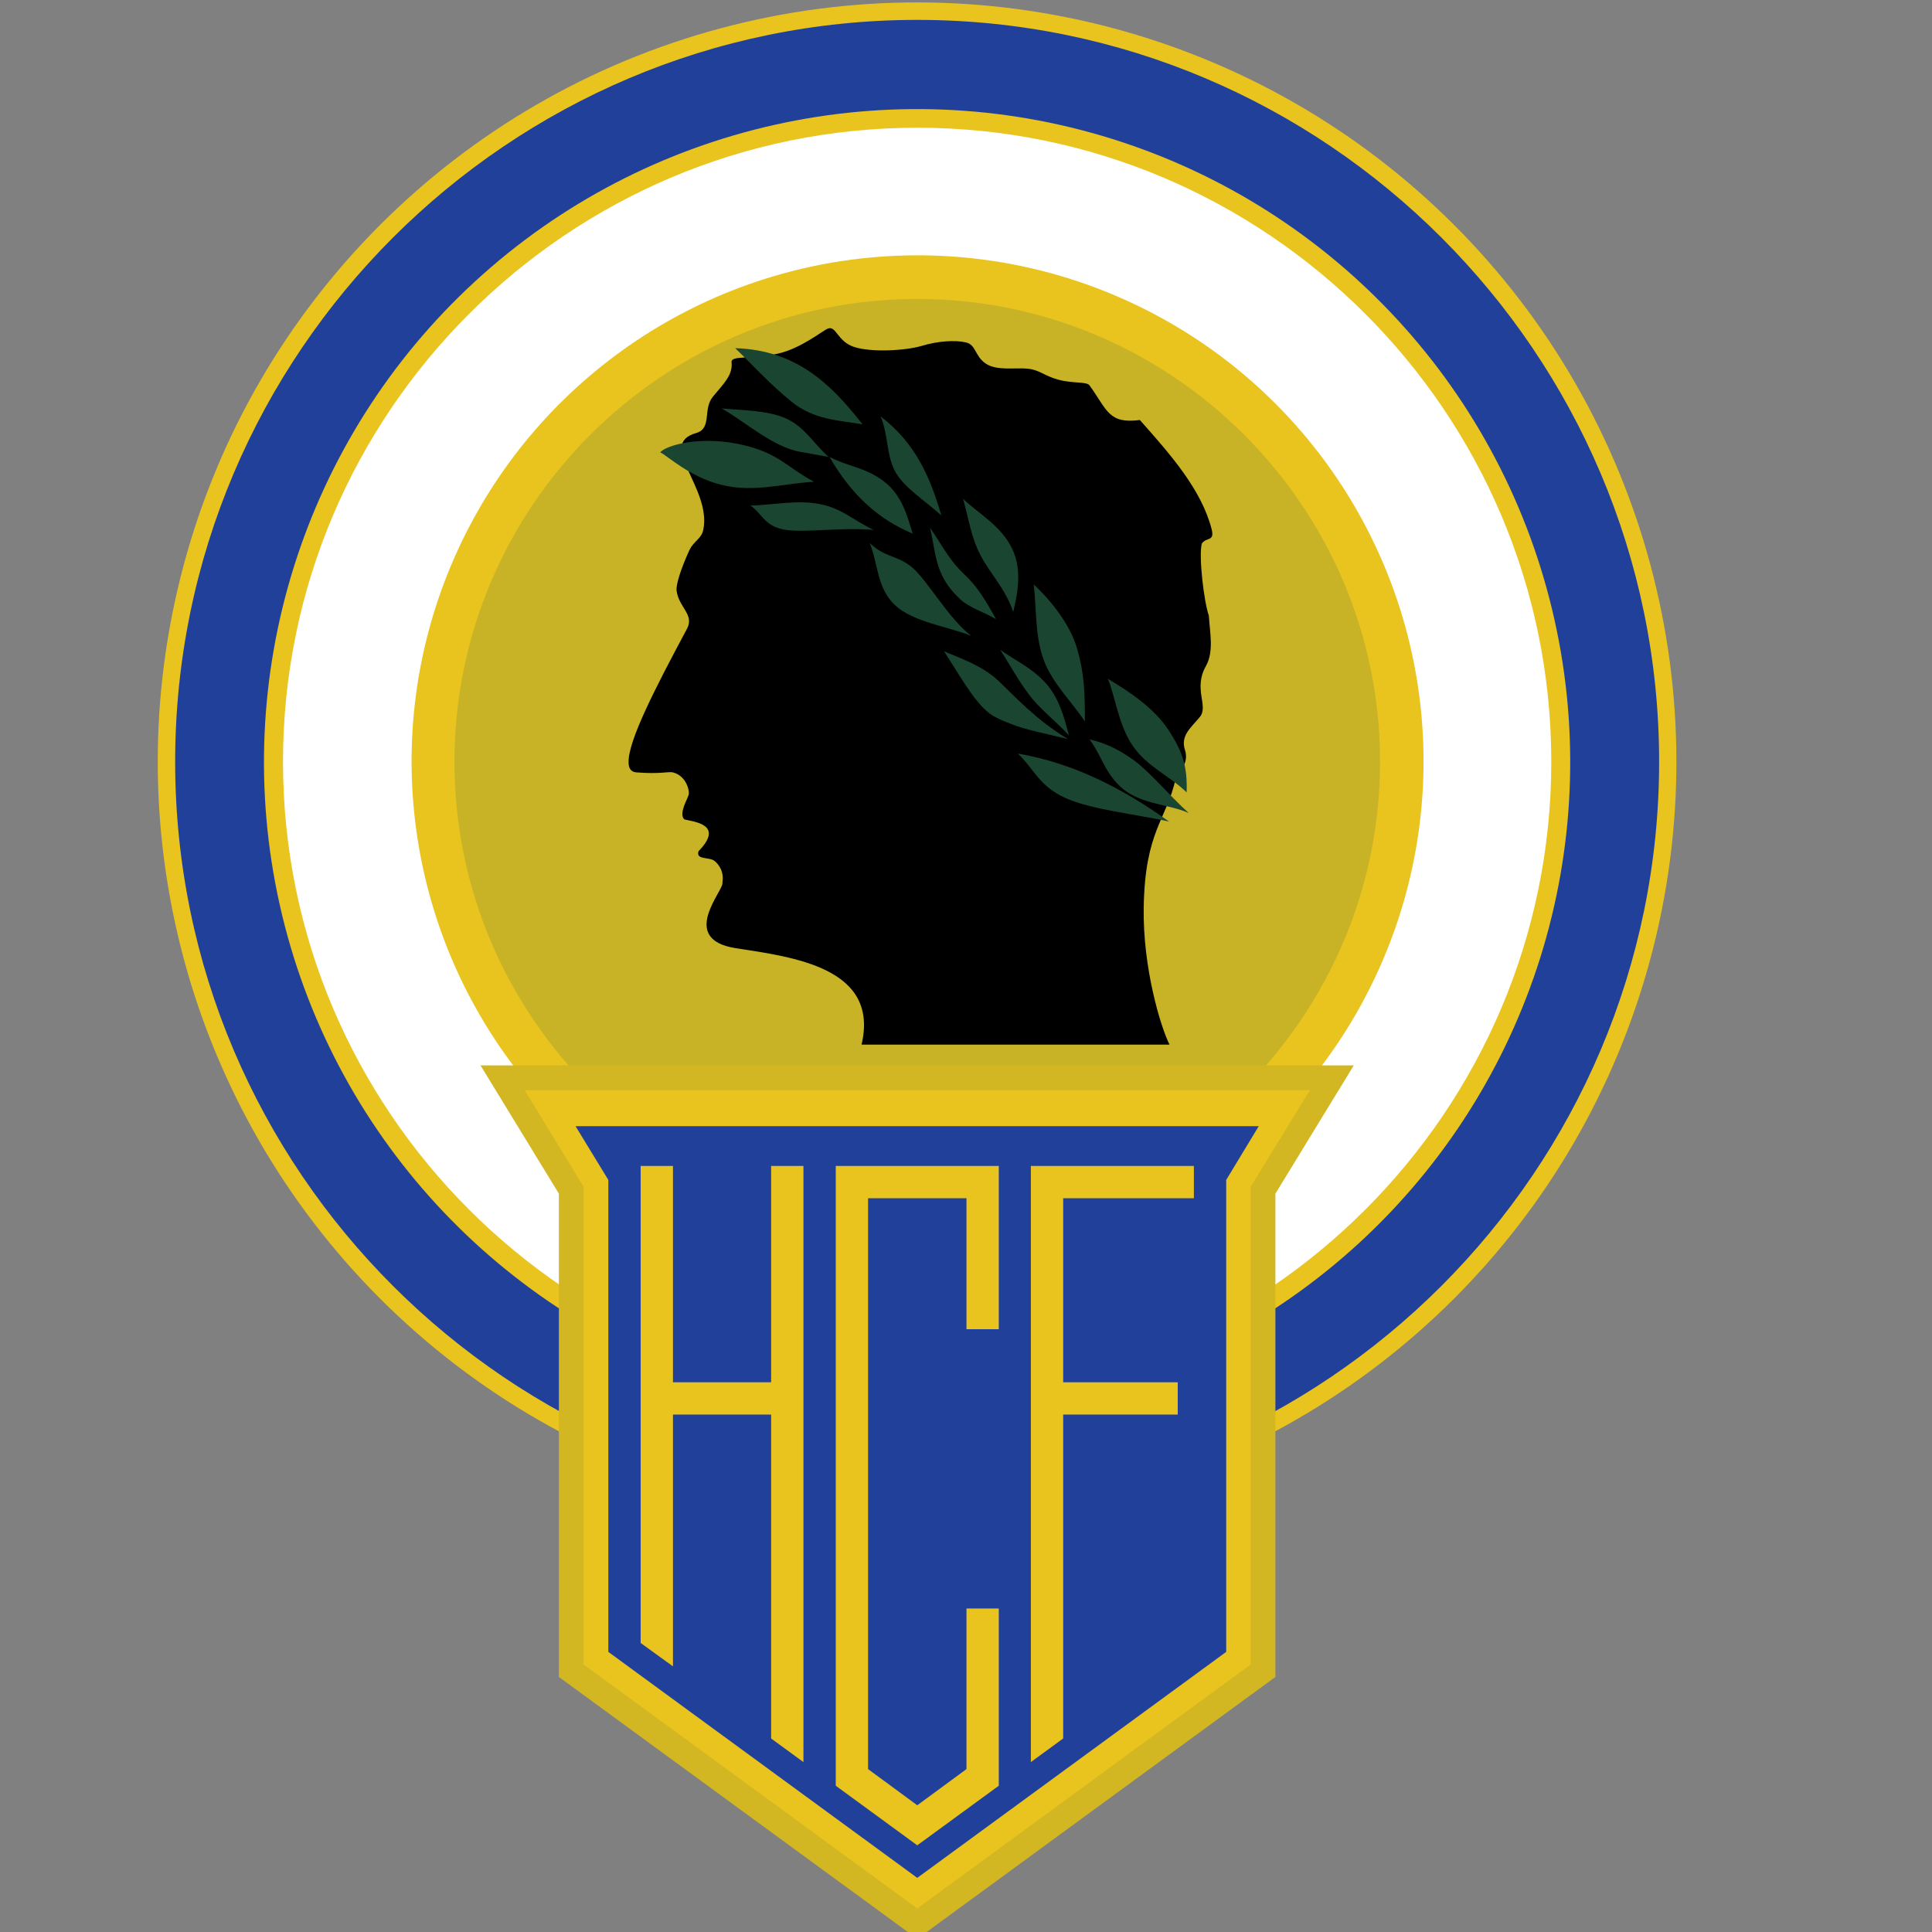 <svg enable-background="new 0 0 600 600" viewBox="0 0 600 600" xmlns="http://www.w3.org/2000/svg"><rect x="0" y="0" width="600" height="600" fill="#808080" stroke="none"/><ellipse cx="284.864" cy="236.568" fill="#e9c31e" rx="235.848" ry="235.848" transform="matrix(.707 -.707 .707 .707 -83.844 270.718)"/><path d="M 284.864 466.961 c 126.904 0 230.393 -103.487 230.393 -230.393 c 0 -126.901 -103.489 -230.392 -230.393 -230.392 c -126.903 0 -230.466 103.49 -230.466 230.392 C 54.398 363.474 157.96 466.961 284.864 466.961 z" fill="#21409a"/><ellipse cx="284.864" cy="236.568" fill="#e9c31e" rx="202.821" ry="202.819" transform="matrix(.976 -.218 .218 .976 -44.787 67.92)"/><path d="M 284.864 433.472 c 108.45 0 196.904 -88.453 196.904 -196.904 c 0 -108.452 -88.454 -196.902 -196.904 -196.902 c -108.45 0 -196.977 88.45 -196.977 196.902 C 87.887 345.019 176.414 433.472 284.864 433.472 z" fill="#fff"/><ellipse cx="284.864" cy="236.568" fill="#e9c31e" rx="157.133" ry="157.132" transform="matrix(.991 -.134 .134 .991 -29.043 40.164)"/><path d="M 284.864 380.296 c 79.091 0 143.726 -64.563 143.726 -143.728 S 363.955 92.844 284.864 92.844 c -79.165 0 -143.726 64.558 -143.726 143.724 S 205.699 380.296 284.864 380.296 z" fill="#c8b327"/><g><g><path d="M 363.207 324.423 h -95.643 c 5.619 -23.894 -21.121 -27.188 -39.096 -29.96 c -18.048 -2.846 -3.37 -18.2 -4.118 -20.372 c .673 -3.968 -1.798 -6.216 -2.473 -6.739 c -1.573 -1.273 -5.842 -.224 -4.943 -2.996 c 8.164 -8.388 -1.498 -9.137 -4.419 -9.887 c -1.797 -1.797 .974 -6.215 1.349 -7.639 c .374 -1.349 -.824 -5.993 -4.943 -6.964 c -1.347 -.3 -4.12 .598 -11.309 0 c -1.649 -.15 -2.398 -1.199 -2.398 -3.146 c -.15 -6.591 8.09 -22.693 18.125 -41.419 c 2.396 -4.492 -2.547 -6.589 -3.219 -11.908 c -.225 -1.946 1.498 -7.115 3.968 -12.508 c 1.349 -2.921 3.745 -3.443 4.345 -6.439 c 2.546 -13.032 -14.605 -26.441 -2.247 -29.962 c 5.018 -1.421 2.021 -7.34 5.167 -11.234 c 3.371 -4.12 6.29 -6.739 5.842 -10.784 c -.224 -2.248 6.666 -.749 14.605 -2.698 c 7.115 -1.646 13.707 -7.114 15.278 -7.713 c 2.622 -1.048 2.922 3.97 8.165 5.692 c 5.243 1.722 15.653 1.199 20.896 -.298 c 5.093 -1.574 10.56 -1.874 13.78 -1.124 c 3.221 .672 2.774 4.269 6.219 6.589 c 3.445 2.323 9.135 1.199 12.957 1.574 c 3.818 .375 5.168 2.247 9.66 3.445 c 4.419 1.197 8.688 .526 9.587 1.724 c 5.542 7.638 5.841 12.057 15.654 10.785 c 9.585 10.786 19.173 21.645 22.318 34.004 c .899 3.819 -1.573 2.246 -3.071 4.343 c -1.046 3.895 .673 18.2 2.172 22.394 c .299 5.167 1.647 11.084 -.899 15.654 c -4.043 7.114 .899 12.358 -1.872 15.802 c -2.846 3.447 -6.067 5.767 -4.644 10.261 c 1.499 4.495 -2.545 7.416 -2.846 8.763 c -2.846 13.031 -9.587 16.251 -9.962 40.219 C 354.893 300.455 360.361 318.73 363.207 324.423 z"/><path d="M 267.564 324.423 h 95.643 H 267.564 z"/></g></g><g><path d="M 316.096 234.023 c 4.945 4.643 6.667 10.185 14.757 13.78 c 8.087 3.67 21.42 4.942 32.203 7.34 C 348.826 244.956 333.549 237.019 316.096 234.023 z" fill="#1a4631"/><path d="M 338.341 229.604 c 3.818 5.019 4.867 10.934 10.636 15.578 c 5.767 4.644 14.754 4.719 20.221 7.341 c -6.216 -5.619 -12.057 -12.808 -17.151 -16.478 C 346.88 232.374 343.207 230.803 338.341 229.604 z" fill="#1a4631"/><path d="M 310.63 201.817 c 3.071 4.718 5.691 9.662 9.136 14.154 c 3.447 4.495 8.389 8.166 12.21 12.434 c -1.499 -5.617 -3.073 -11.908 -7.565 -16.627 C 319.992 207.134 315.272 205.111 310.63 201.817 z" fill="#1a4631"/><path d="M 321.041 181.521 c .898 7.863 .373 16.026 3.068 23.368 c 2.699 7.339 8.539 12.731 12.81 19.173 c 0 -8.988 -.15 -14.829 -2.396 -22.543 C 332.274 193.728 326.209 186.313 321.041 181.521 z" fill="#1a4631"/><path d="M 344.034 210.804 c 2.171 4.794 3.294 14.531 7.862 20.972 c 4.495 6.441 11.311 9.137 16.628 14.304 c .225 -7.79 -1.049 -12.357 -5.617 -19.323 C 358.413 219.867 350.7 214.773 344.034 210.804 z" fill="#1a4631"/><path d="M 293.178 202.265 c 3.52 5.395 7.415 12.135 10.711 15.955 c 3.371 3.893 5.018 4.568 9.661 6.44 c 4.569 1.948 12.132 3.37 18.125 4.868 c -10.036 -5.992 -16.776 -13.558 -21.795 -18.274 C 304.787 206.61 298.571 204.589 293.178 202.265 z" fill="#1a4631"/><path d="M 270.11 168.638 c 2.621 6.59 2.247 14.08 7.865 19.322 c 5.692 5.244 15.876 6.442 23.669 9.513 c -6.817 -5.093 -13.558 -17.077 -18.202 -21.121 C 278.798 172.382 274.755 173.208 270.11 168.638 z" fill="#1a4631"/><path d="M 288.835 163.844 c 1.048 4.494 1.498 9.512 3.072 13.331 c 1.496 3.82 3.592 6.366 6.363 8.988 c 2.848 2.621 7.565 4.043 11.087 6.141 c -2.999 -5.244 -5.393 -9.737 -9.961 -14.007 C 294.902 174.029 292.88 169.912 288.835 163.844 z" fill="#1a4631"/><path d="M 299.096 154.931 c 1.721 5.992 2.471 11.984 5.466 17.602 c 2.924 5.618 7.714 10.337 10.111 17.525 c 1.574 -6.666 2.772 -13.781 -.671 -20.297 C 310.63 163.244 304.113 159.649 299.096 154.931 z" fill="#1a4631"/><path d="M 233.036 157.028 c 3.596 2.323 4.195 6.216 10.337 7.417 c 6.066 1.197 17.9 -.825 28.01 .148 c -6.141 -2.846 -9.811 -6.665 -16.627 -8.014 C 247.867 155.156 240.226 156.803 233.036 157.028 z" fill="#1a4631"/><path d="M 273.481 129.317 c 2.396 5.691 1.722 11.457 4.343 16.776 c 2.697 5.319 9.514 9.362 14.53 14.006 C 288.984 148.64 284.565 137.779 273.481 129.317 z" fill="#1a4631"/><path d="M 257.603 141.899 c 7.04 12.133 15.428 19.475 25.838 23.818 c -1.647 -5.167 -3.145 -11.834 -8.987 -16.253 C 268.612 145.045 263.446 144.97 257.603 141.899 z" fill="#1a4631"/><path d="M 205.025 140.477 c 2.321 1.048 8.987 7.64 19.098 10.111 c 10.037 2.47 19.1 -.45 28.686 -.973 c -8.613 -4.569 -11.233 -9.289 -23.665 -11.761 C 216.785 135.384 206.748 138.38 205.025 140.477 z" fill="#1a4631"/><path d="M 228.318 108.122 c 5.766 5.542 10.562 11.008 17.6 16.702 c 6.968 5.617 14.68 5.693 21.944 6.964 C 258.276 119.505 247.492 108.722 228.318 108.122 z" fill="#1a4631"/><path d="M 224.123 126.845 c 7.714 4.418 15.804 11.91 24.416 13.48 l 8.764 1.573 c -4.868 -4.421 -7.338 -9.211 -13.107 -11.908 C 238.355 127.369 230.34 127.444 224.123 126.845 z" fill="#1a4631"/></g><path d="M 149.227 330.864 L 173.569 370.708 L 173.569 520.8 L 284.864 602.139 L 396.086 520.8 L 396.086 370.708 L 420.428 330.864 Z" fill="#d2b622"/><path d="M 162.933 338.577 L 181.209 368.536 L 181.209 516.906 L 284.864 592.702 L 388.447 516.906 L 388.447 368.536 L 406.797 338.577 Z" fill="#e9c31e"/><path d="M 178.737 349.737 L 390.918 349.737 L 380.807 366.44 L 380.807 513.01 L 284.864 583.19 L 188.923 513.01 L 188.923 366.44 Z" fill="#21409a"/><g><path d="M 198.958 362.094 L 198.958 510.241 L 208.996 517.504 L 208.996 439.313 L 239.479 439.313 L 239.479 539.899 L 249.514 547.238 L 249.514 362.094 L 239.479 362.094 L 239.479 429.277 L 208.996 429.277 L 208.996 362.094 Z" fill="#e9c31e"/><path d="M 320.141 362.094 L 320.141 547.238 L 330.178 539.899 L 330.178 439.313 L 365.753 439.313 L 365.753 429.277 L 330.178 429.277 L 330.178 372.131 L 370.771 372.131 L 370.771 362.094 Z" fill="#e9c31e"/><path d="M 259.55 362.094 L 259.55 554.579 L 284.864 573.079 L 310.18 554.579 L 310.18 499.531 L 300.144 499.531 L 300.144 549.411 L 284.864 560.645 L 269.586 549.411 L 269.586 372.131 L 300.144 372.131 L 300.144 412.799 L 310.18 412.799 L 310.18 362.094 Z" fill="#e9c31e"/></g></svg>
